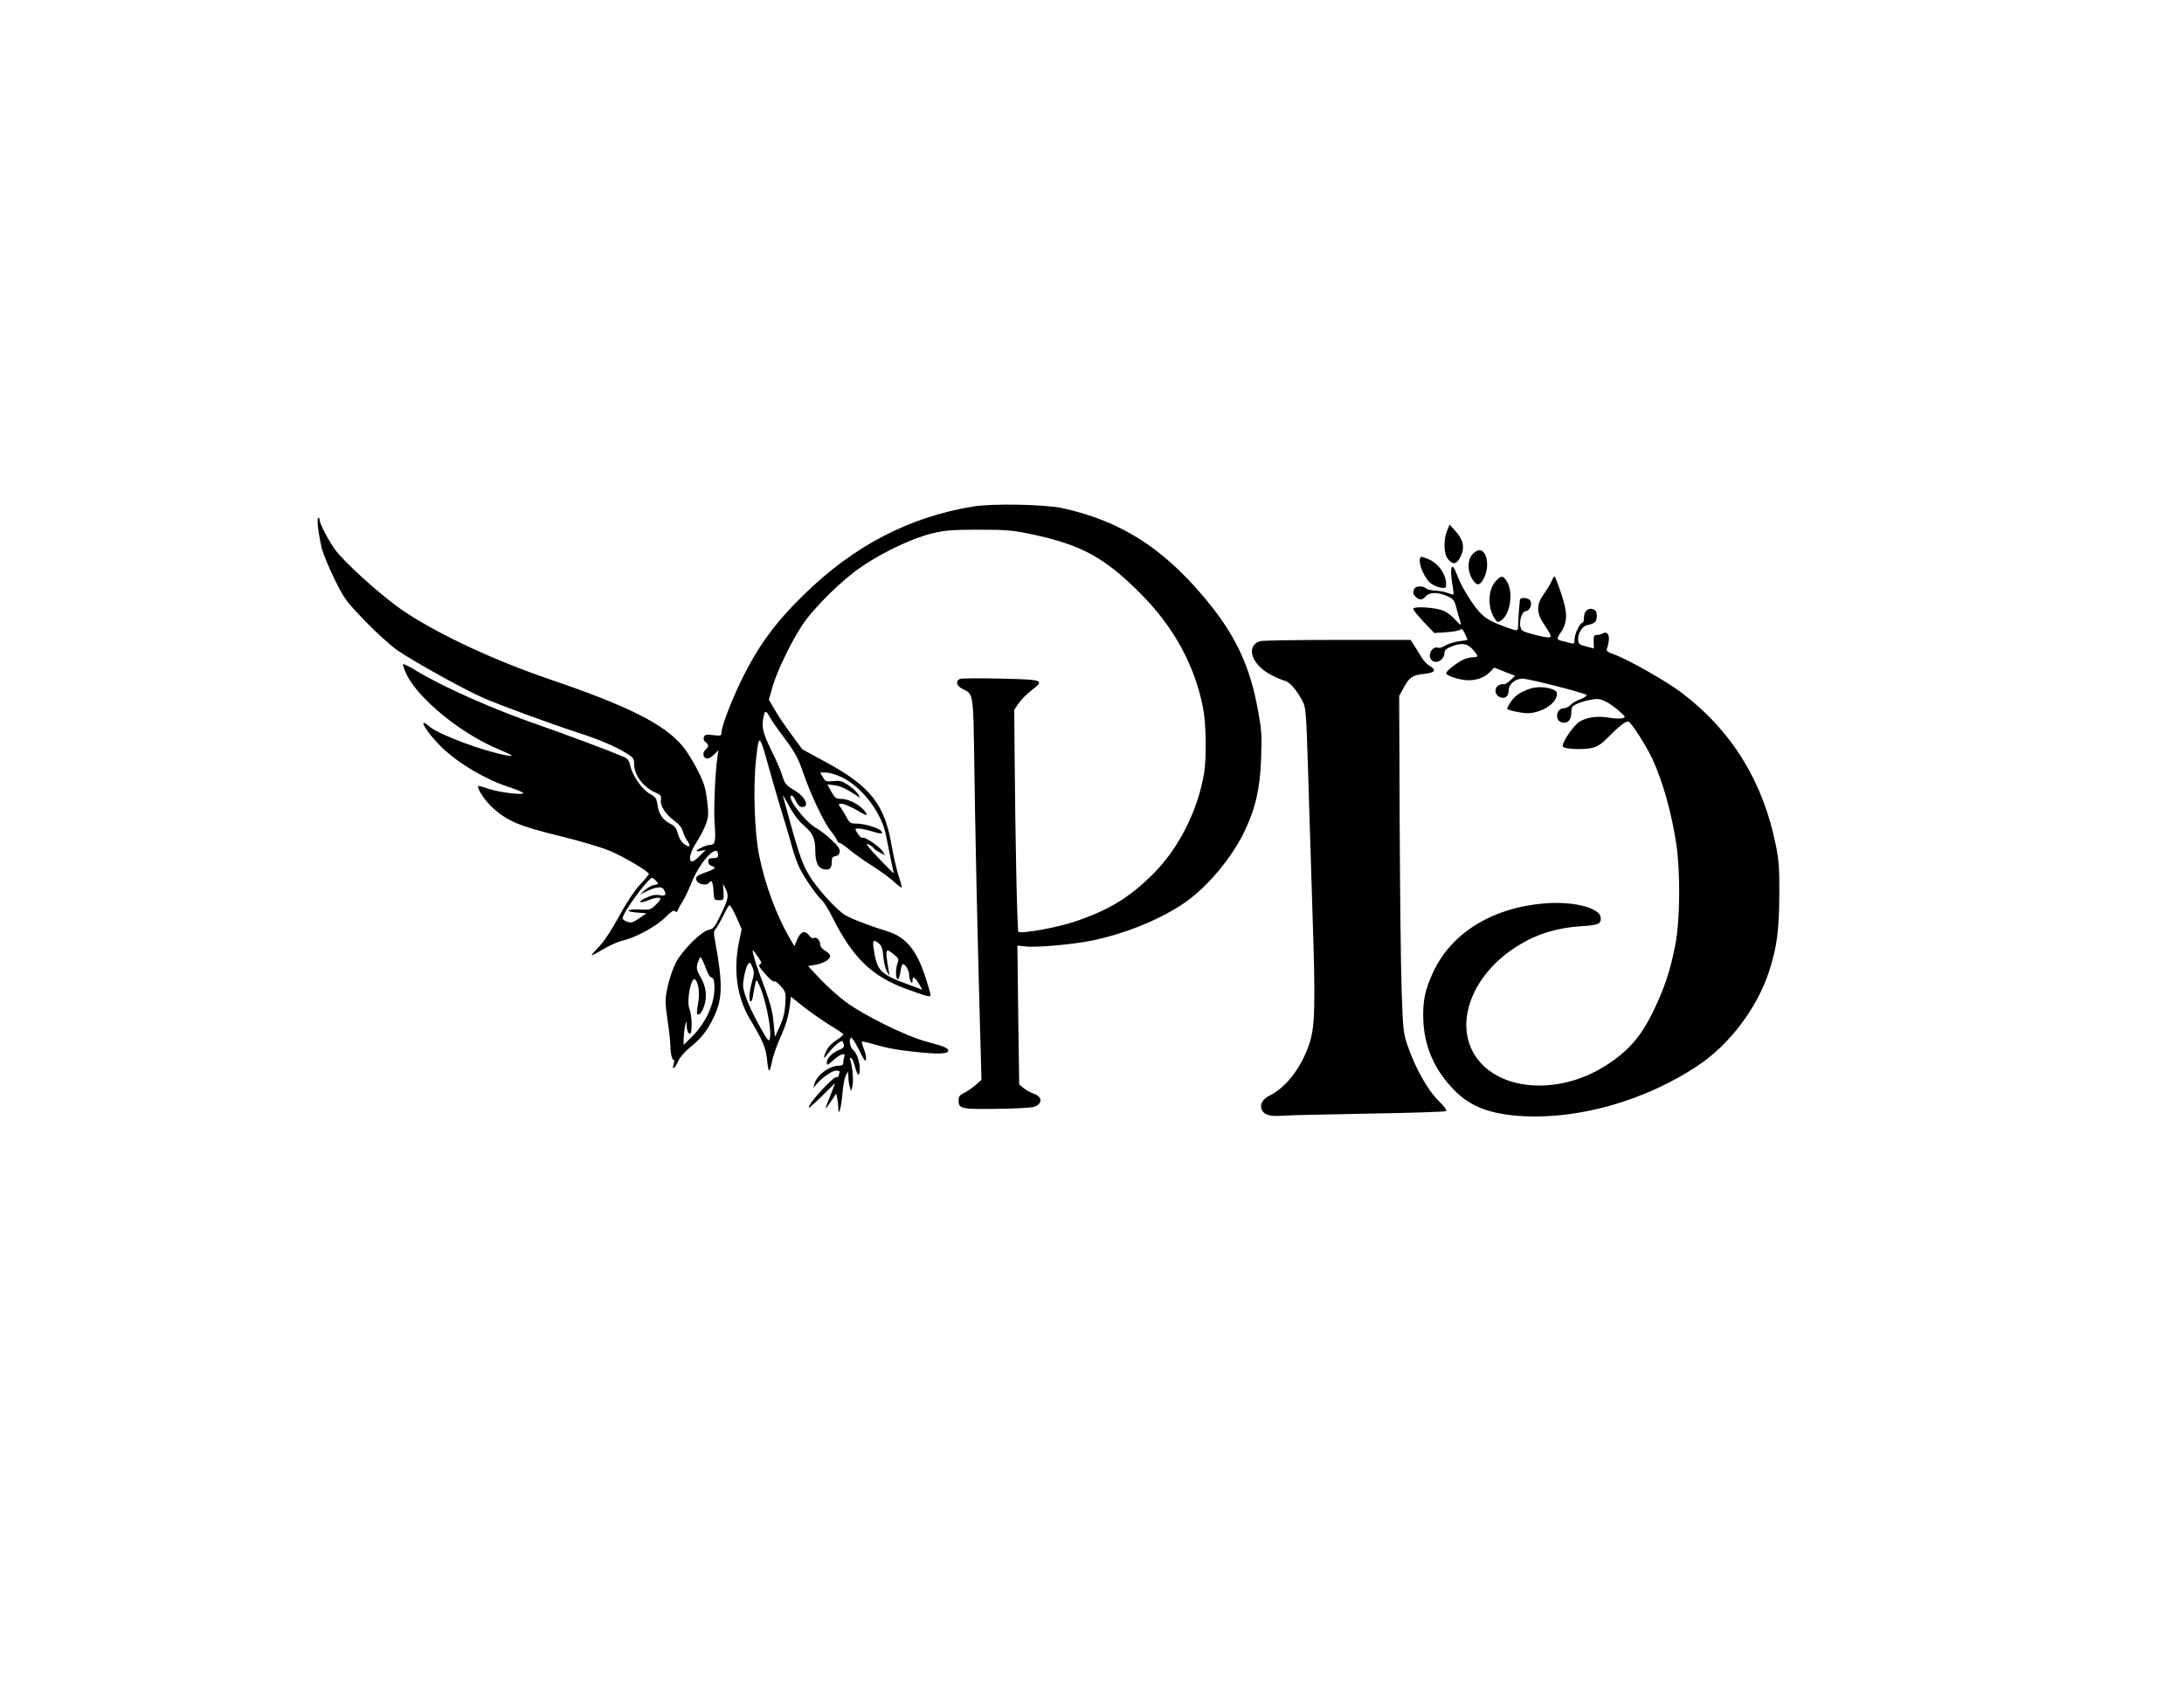 <?xml version="1.0" standalone="no"?>
<!DOCTYPE svg PUBLIC "-//W3C//DTD SVG 20010904//EN"
 "http://www.w3.org/TR/2001/REC-SVG-20010904/DTD/svg10.dtd">
<svg version="1.0" xmlns="http://www.w3.org/2000/svg"
 width="1326pt" height="1024pt" viewBox="0 0 1326 1024"
 preserveAspectRatio="xMidYMid meet">
<g transform="translate(0,1024) scale(0.1,-0.1)"
fill="#000000" stroke="none">
<path d="M5909 7165 c-388 -63 -728 -240 -1030 -537 -177 -173 -282 -318 -384
-531 -62 -129 -115 -271 -115 -308 0 -16 -6 -17 -50 -12 -42 5 -51 3 -56 -12
-5 -11 -1 -22 9 -30 21 -15 21 -29 2 -45 -20 -17 -19 -46 2 -54 10 -4 27 3 46
21 l29 28 -6 -40 c-14 -93 -24 -317 -17 -410 8 -105 3 -125 -31 -125 -20 0
-78 -27 -78 -36 0 -4 12 -3 28 1 l27 6 -34 -35 c-19 -20 -41 -36 -48 -36 -26
0 -13 58 26 117 21 32 47 82 57 110 16 46 17 61 7 145 -10 78 -19 107 -59 185
-26 51 -65 114 -87 140 -111 135 -328 245 -807 408 -340 116 -675 272 -886
413 -135 90 -377 309 -428 387 -43 65 -86 150 -86 170 0 9 -4 14 -8 11 -10 -6
2 -103 23 -190 9 -33 44 -117 78 -186 58 -117 69 -131 184 -251 68 -70 156
-150 197 -178 100 -68 396 -233 516 -286 90 -41 424 -163 585 -215 118 -38
217 -80 278 -117 52 -31 57 -38 57 -69 0 -71 56 -145 134 -178 28 -12 32 -18
29 -42 -6 -37 28 -88 84 -129 26 -19 44 -41 48 -60 4 -16 16 -43 27 -58 26
-36 16 -47 -19 -21 -16 12 -31 37 -37 62 -9 33 -18 46 -45 60 -46 23 -71 59
-79 115 -6 41 -12 49 -42 65 -46 23 -106 105 -121 165 -10 44 -16 51 -54 67
-75 32 -366 141 -500 187 -276 95 -584 231 -753 334 -36 22 -69 38 -74 37 -5
-2 6 -32 23 -68 72 -142 319 -346 536 -440 113 -49 122 -55 69 -46 -144 26
-410 126 -467 174 -84 72 -18 -38 77 -129 105 -99 263 -192 409 -239 39 -13
75 -28 80 -33 17 -17 -140 1 -206 23 -34 12 -63 20 -65 18 -11 -12 42 -92 89
-134 90 -80 159 -109 403 -169 120 -29 259 -70 307 -91 83 -34 237 -126 237
-140 0 -3 -24 -33 -54 -65 -34 -36 -82 -109 -127 -191 -46 -85 -90 -152 -122
-185 -28 -29 -48 -53 -44 -53 5 0 37 18 73 39 36 22 88 45 117 51 79 19 206
88 258 142 34 34 49 44 57 36 8 -8 13 -6 18 8 4 10 18 35 30 54 12 19 35 67
50 105 53 135 164 253 164 174 0 -14 -7 -19 -30 -19 -24 0 -30 -4 -30 -21 0
-12 8 -23 20 -26 32 -8 24 -18 -32 -38 -61 -21 -71 -31 -55 -57 13 -19 62 -25
72 -8 14 23 24 6 27 -47 3 -57 3 -58 33 -58 30 0 30 1 28 50 l-3 50 15 -30
c21 -45 19 -57 -27 -154 -38 -80 -46 -90 -74 -96 -45 -8 -162 -125 -201 -200
-17 -33 -39 -98 -49 -144 -17 -80 -17 -89 -1 -205 10 -66 17 -135 17 -152 0
-46 11 -94 21 -89 4 3 4 -8 -1 -25 -12 -42 7 -28 29 20 9 21 40 56 67 78 67
53 106 101 144 179 58 117 60 205 11 473 -9 44 -8 57 4 70 8 9 28 44 45 77 16
34 33 64 38 67 5 3 24 -29 42 -70 l33 -75 -17 -82 c-34 -172 -11 -332 66 -462
80 -134 98 -177 105 -247 3 -38 9 -68 13 -68 4 0 12 26 18 58 6 31 27 93 47
137 37 81 53 135 62 212 l5 42 75 -60 c41 -32 112 -82 159 -111 46 -28 84 -54
84 -58 0 -4 -18 -19 -40 -34 -42 -28 -63 -55 -75 -96 -5 -19 0 -16 24 16 27
36 70 74 84 74 3 0 7 -9 10 -20 4 -16 -2 -24 -28 -34 -44 -19 -75 -51 -75 -77
0 -19 4 -18 40 15 42 38 77 48 66 20 -3 -9 -6 -24 -6 -35 0 -14 -7 -19 -25
-19 -59 0 -135 -56 -150 -110 l-6 -25 18 22 c33 40 95 83 120 83 19 0 24 -4
19 -16 -3 -9 -6 -18 -6 -20 0 -2 -6 -4 -14 -4 -18 0 -141 -131 -162 -172 -12
-25 4 -13 71 52 l86 85 -21 -55 c-40 -99 -41 -105 -32 -95 5 6 20 27 34 48
l25 38 7 -32 c3 -17 6 -43 6 -58 1 -56 18 6 25 89 3 47 13 96 20 110 l14 25 2
-35 c0 -19 4 -46 9 -60 l7 -25 8 28 c8 29 2 115 -11 156 -5 17 -4 22 4 17 7
-4 17 -27 23 -52 15 -58 29 -65 29 -14 0 46 -19 99 -43 119 -18 14 -24 71 -8
71 5 0 27 -35 48 -77 29 -61 39 -73 41 -55 2 13 -4 42 -13 64 -9 22 -14 42
-12 44 2 2 35 -5 73 -16 89 -26 153 -37 288 -50 111 -11 170 -7 163 13 -5 16
-24 24 -132 53 -126 34 -379 159 -490 241 -44 33 -114 95 -155 139 l-74 79 43
7 c51 9 91 32 91 54 0 8 -13 23 -30 32 -18 10 -30 25 -30 38 0 25 -24 49 -40
39 -7 -4 -18 2 -26 14 -25 35 -52 27 -73 -21 l-18 -42 -26 44 c-83 142 -152
329 -188 507 -28 138 -37 413 -19 578 18 167 19 166 81 -55 17 -63 51 -178 74
-255 24 -77 53 -175 64 -218 12 -43 33 -102 47 -130 31 -61 102 -164 134 -192
12 -11 43 -60 67 -110 122 -241 237 -352 443 -428 128 -47 150 -53 150 -38 0
6 -14 55 -31 108 -53 164 -119 244 -229 278 -105 32 -225 78 -260 100 -56 35
-174 167 -218 242 -46 78 -64 132 -159 483 -3 8 15 -20 38 -63 27 -51 59 -92
90 -119 54 -46 69 -78 69 -154 0 -65 16 -103 47 -110 37 -10 53 2 53 40 0 28
4 35 23 38 14 2 23 11 25 26 3 18 -10 36 -50 73 -29 28 -69 58 -88 69 -71 37
-194 200 -152 200 5 0 16 -16 25 -35 11 -22 24 -35 36 -35 51 0 20 65 -52 106
-44 26 -52 35 -67 84 -9 30 -40 102 -69 159 -50 103 -58 135 -45 200 8 40 15
39 38 -3 10 -19 51 -78 92 -132 61 -82 80 -116 110 -204 46 -134 126 -303 168
-355 18 -22 35 -48 39 -58 4 -9 10 -16 15 -15 4 2 32 -18 62 -43 30 -25 90
-67 133 -94 42 -26 100 -68 128 -92 27 -25 51 -44 53 -42 3 2 -6 36 -19 74
-12 39 -32 124 -43 190 -42 241 -129 351 -389 493 l-152 83 -64 87 c-36 48
-82 116 -102 151 l-37 63 22 77 c27 95 112 271 181 376 71 107 246 279 368
360 135 90 308 170 422 197 80 19 122 22 284 22 166 0 206 -4 316 -27 303 -64
445 -141 665 -362 202 -203 330 -438 379 -698 18 -94 21 -294 6 -388 -37 -227
-153 -458 -308 -613 -144 -145 -273 -223 -480 -292 -106 -36 -326 -75 -340
-61 -7 8 -19 557 -23 1090 l-2 258 28 41 c16 23 51 57 77 77 82 62 73 65 -188
71 -127 3 -238 2 -247 -2 -29 -14 -21 -43 17 -61 65 -31 64 -25 70 -433 5
-383 19 -1052 35 -1614 l9 -325 -35 -32 c-20 -17 -51 -39 -70 -48 -27 -13 -34
-22 -34 -44 0 -53 14 -56 234 -53 114 1 213 7 228 13 49 20 46 61 -5 79 -18 5
-45 20 -61 33 l-28 23 -6 422 -5 421 49 -5 c68 -8 289 12 406 36 202 42 418
130 563 231 136 94 287 275 362 434 67 141 94 261 100 445 5 138 3 170 -21
296 -49 270 -141 460 -330 683 -253 300 -509 460 -856 536 -105 23 -426 29
-541 10z m-802 -1642 c124 -57 245 -215 272 -353 21 -109 43 -215 48 -230 6
-15 -145 141 -160 167 -7 12 -5 13 11 4 12 -6 24 -16 27 -21 3 -6 20 -17 38
-26 l31 -17 -15 24 c-20 31 -106 89 -122 83 -7 -2 -20 9 -30 26 -18 30 -18 30
6 30 13 0 46 -7 73 -15 65 -20 80 -20 64 0 -16 19 -103 45 -152 45 -33 0 -40
4 -58 38 -11 20 -27 47 -36 60 -16 21 -15 22 7 22 14 0 55 -18 92 -39 57 -34
65 -36 55 -18 -22 43 -100 87 -152 87 -30 0 -37 5 -59 44 l-24 44 41 -5 c39
-5 69 -19 131 -59 l28 -18 -12 21 c-6 12 -32 36 -57 54 -40 27 -52 31 -94 27
-44 -4 -49 -3 -64 24 l-17 28 35 0 c20 0 61 -12 93 -27z m-1123 -632 c16 -17
15 -19 -13 -24 -16 -3 -42 -18 -57 -32 l-29 -26 35 17 c61 30 99 35 110 14 18
-33 12 -41 -24 -35 -24 5 -48 1 -82 -15 -56 -25 -45 -39 11 -16 41 17 75 21
75 8 0 -5 -14 -21 -31 -38 -28 -26 -35 -29 -89 -26 -81 5 -103 -12 -25 -18
l60 -5 -45 -31 c-39 -26 -49 -29 -72 -20 -16 5 -28 15 -28 21 0 33 155 245
179 245 4 0 16 -8 25 -19z m1352 -379 c16 -13 23 -32 27 -78 3 -34 12 -74 21
-90 l17 -29 -6 35 c-22 132 -20 139 34 94 26 -21 29 -29 21 -50 -13 -32 -13
-91 -1 -99 6 -3 13 15 17 40 3 25 10 48 14 50 13 8 40 -36 40 -65 0 -14 5 -32
10 -40 8 -12 10 -10 10 9 0 28 16 18 43 -28 l17 -30 -80 30 c-177 64 -196 84
-216 222 -7 51 -1 56 32 29z m-732 -84 c20 -30 22 -37 10 -42 -12 -5 -4 -19
33 -60 26 -30 50 -50 54 -45 3 6 21 -7 38 -27 32 -36 33 -40 29 -108 -3 -51
-12 -89 -33 -136 l-30 -65 -8 84 c-7 79 -20 125 -90 311 -25 66 -44 139 -34
130 3 -3 17 -22 31 -42z m-314 -78 c9 -25 22 -45 30 -45 22 0 24 -85 5 -152
-23 -78 -66 -150 -125 -208 l-50 -49 1 44 c1 25 5 59 9 75 8 30 8 30 9 3 1
-36 11 -59 22 -52 13 8 10 114 -5 149 -20 47 11 202 35 178 21 -21 29 -87 17
-146 -6 -32 -8 -60 -5 -64 13 -12 35 19 46 63 14 56 6 106 -25 161 -27 47 -29
60 -13 100 10 27 11 27 22 8 6 -11 18 -40 27 -65z m276 -70 c-18 -62 -21 -120
-7 -120 5 0 12 21 15 48 4 26 10 56 13 66 5 18 6 18 15 2 40 -72 86 -286 72
-341 -6 -23 -12 -15 -66 82 -33 59 -69 136 -80 171 -19 56 -20 70 -10 124 6
33 17 67 24 75 11 13 14 11 26 -18 12 -28 11 -41 -2 -89z"/>
<path d="M8786 7018 c-23 -55 -21 -139 5 -172 30 -38 54 -33 78 17 26 54 15
102 -34 155 l-34 37 -15 -37z"/>
<path d="M8940 6875 c-30 -32 -32 -98 -4 -146 28 -48 49 -48 73 0 37 71 20
171 -28 171 -10 0 -28 -11 -41 -25z"/>
<path d="M8620 6833 c1 -37 32 -103 62 -131 14 -12 42 -25 62 -29 34 -5 36 -4
36 20 0 61 -47 127 -109 153 -46 19 -51 18 -51 -13z"/>
<path d="M8810 6763 c1 -21 5 -58 10 -83 4 -25 7 -47 4 -49 -2 -2 -17 2 -34 9
-17 7 -51 13 -75 14 -25 1 -51 8 -57 14 -17 17 -65 15 -72 -4 -9 -24 -8 -31
10 -48 21 -21 41 -20 61 4 22 26 74 26 130 1 36 -17 43 -26 53 -63 6 -24 15
-56 20 -72 16 -47 12 -49 -22 -11 -17 20 -47 44 -67 54 -44 23 -191 33 -191
14 0 -6 29 -42 64 -79 l64 -67 77 5 c42 3 80 10 84 17 5 7 14 -2 24 -24 9 -20
17 -37 17 -39 0 -2 -23 -6 -51 -9 -28 -4 -65 -15 -82 -25 -18 -11 -37 -18 -44
-15 -37 14 -70 -46 -41 -75 27 -27 78 2 78 45 0 15 11 25 40 37 63 25 97 21
131 -16 35 -39 36 -48 5 -48 -14 0 -37 -5 -53 -11 -37 -14 -112 -71 -113 -86
0 -16 85 -43 137 -43 53 0 100 19 131 52 l23 25 64 -25 64 -25 -31 -29 c-16
-15 -34 -25 -39 -22 -5 2 -18 0 -29 -6 -29 -15 -26 -58 5 -72 32 -14 55 4 55
42 0 36 41 70 84 70 36 0 377 -87 389 -99 4 -4 -12 -16 -36 -25 -25 -9 -53
-26 -62 -36 -10 -11 -28 -20 -41 -20 -45 0 -56 -72 -14 -85 35 -11 60 12 60
55 0 34 4 42 30 55 17 9 55 20 85 26 47 9 59 7 95 -11 23 -11 59 -37 82 -58
40 -36 40 -36 16 -43 -13 -3 -49 -2 -80 4 -66 12 -132 3 -176 -23 -41 -25
-117 -139 -102 -154 15 -15 130 -19 179 -6 32 8 59 27 99 68 57 59 99 92 117
92 16 0 110 -147 149 -231 64 -142 113 -318 143 -509 26 -175 24 -469 -6 -619
-31 -157 -64 -256 -131 -396 -77 -159 -152 -245 -289 -333 -261 -169 -599
-162 -760 14 -181 198 -74 531 231 716 112 69 235 106 381 115 103 6 121 15
115 55 -7 54 -154 94 -313 85 -324 -18 -584 -170 -699 -410 -55 -113 -70 -189
-64 -310 9 -158 68 -291 183 -411 101 -106 226 -153 433 -163 340 -16 737 99
1047 305 194 128 362 350 435 572 48 147 62 251 63 465 1 160 -2 208 -21 303
-77 386 -267 694 -569 924 -93 71 -327 204 -416 236 -35 12 -46 21 -41 32 4 8
9 32 12 52 4 40 -14 58 -40 41 -7 -4 -22 -8 -33 -8 -17 0 -20 -6 -19 -41 l1
-41 -46 12 c-39 9 -47 15 -49 37 -5 39 24 87 56 93 46 10 57 21 57 55 0 24 -5
35 -22 41 -30 11 -56 -11 -56 -50 0 -17 -4 -31 -8 -31 -15 0 -49 -68 -49 -99
0 -26 -3 -31 -17 -27 -10 3 -31 8 -48 12 -46 10 -46 12 -19 54 42 63 43 116 3
236 -19 57 -37 104 -41 104 -3 0 -11 -12 -17 -27 -6 -16 -27 -50 -46 -77 -47
-65 -48 -115 -2 -184 45 -66 51 -82 29 -82 -30 0 -145 30 -159 42 -28 23 -10
118 23 118 22 0 40 46 24 65 -15 18 -59 20 -62 3 -4 -35 -9 -98 -10 -140 -1
-46 -2 -47 -27 -42 -14 4 -59 20 -98 36 -55 22 -83 42 -114 76 -48 55 -110
158 -134 225 -21 57 -35 61 -35 10z"/>
<path d="M9085 6716 c-49 -49 -56 -156 -14 -225 19 -31 21 -32 42 -19 56 37
77 169 37 236 -24 38 -33 40 -65 8z"/>
<path d="M7648 6347 c-86 -31 -49 -142 68 -204 32 -17 71 -33 87 -37 28 -7 73
-59 108 -128 17 -34 20 -75 30 -390 6 -194 18 -585 27 -868 20 -600 17 -721
-23 -830 -51 -141 -136 -249 -234 -300 -45 -22 -63 -53 -51 -85 12 -32 47 -44
119 -39 36 3 273 9 526 13 253 4 466 11 473 15 9 5 -5 25 -45 64 -66 65 -143
204 -188 337 -25 75 -27 96 -35 330 -5 138 -10 597 -12 1020 l-3 770 29 53
c35 62 51 73 125 81 63 7 74 22 33 47 -17 9 -41 35 -53 56 -13 22 -33 54 -44
71 l-21 32 -447 0 c-246 0 -457 -3 -469 -8z"/>
<path d="M9278 6055 c-53 -20 -85 -43 -108 -80 -11 -18 -20 -35 -20 -37 0 -9
86 -28 122 -28 83 0 175 56 180 110 3 20 -3 27 -32 37 -45 15 -96 15 -142 -2z"/>
</g>
</svg>
